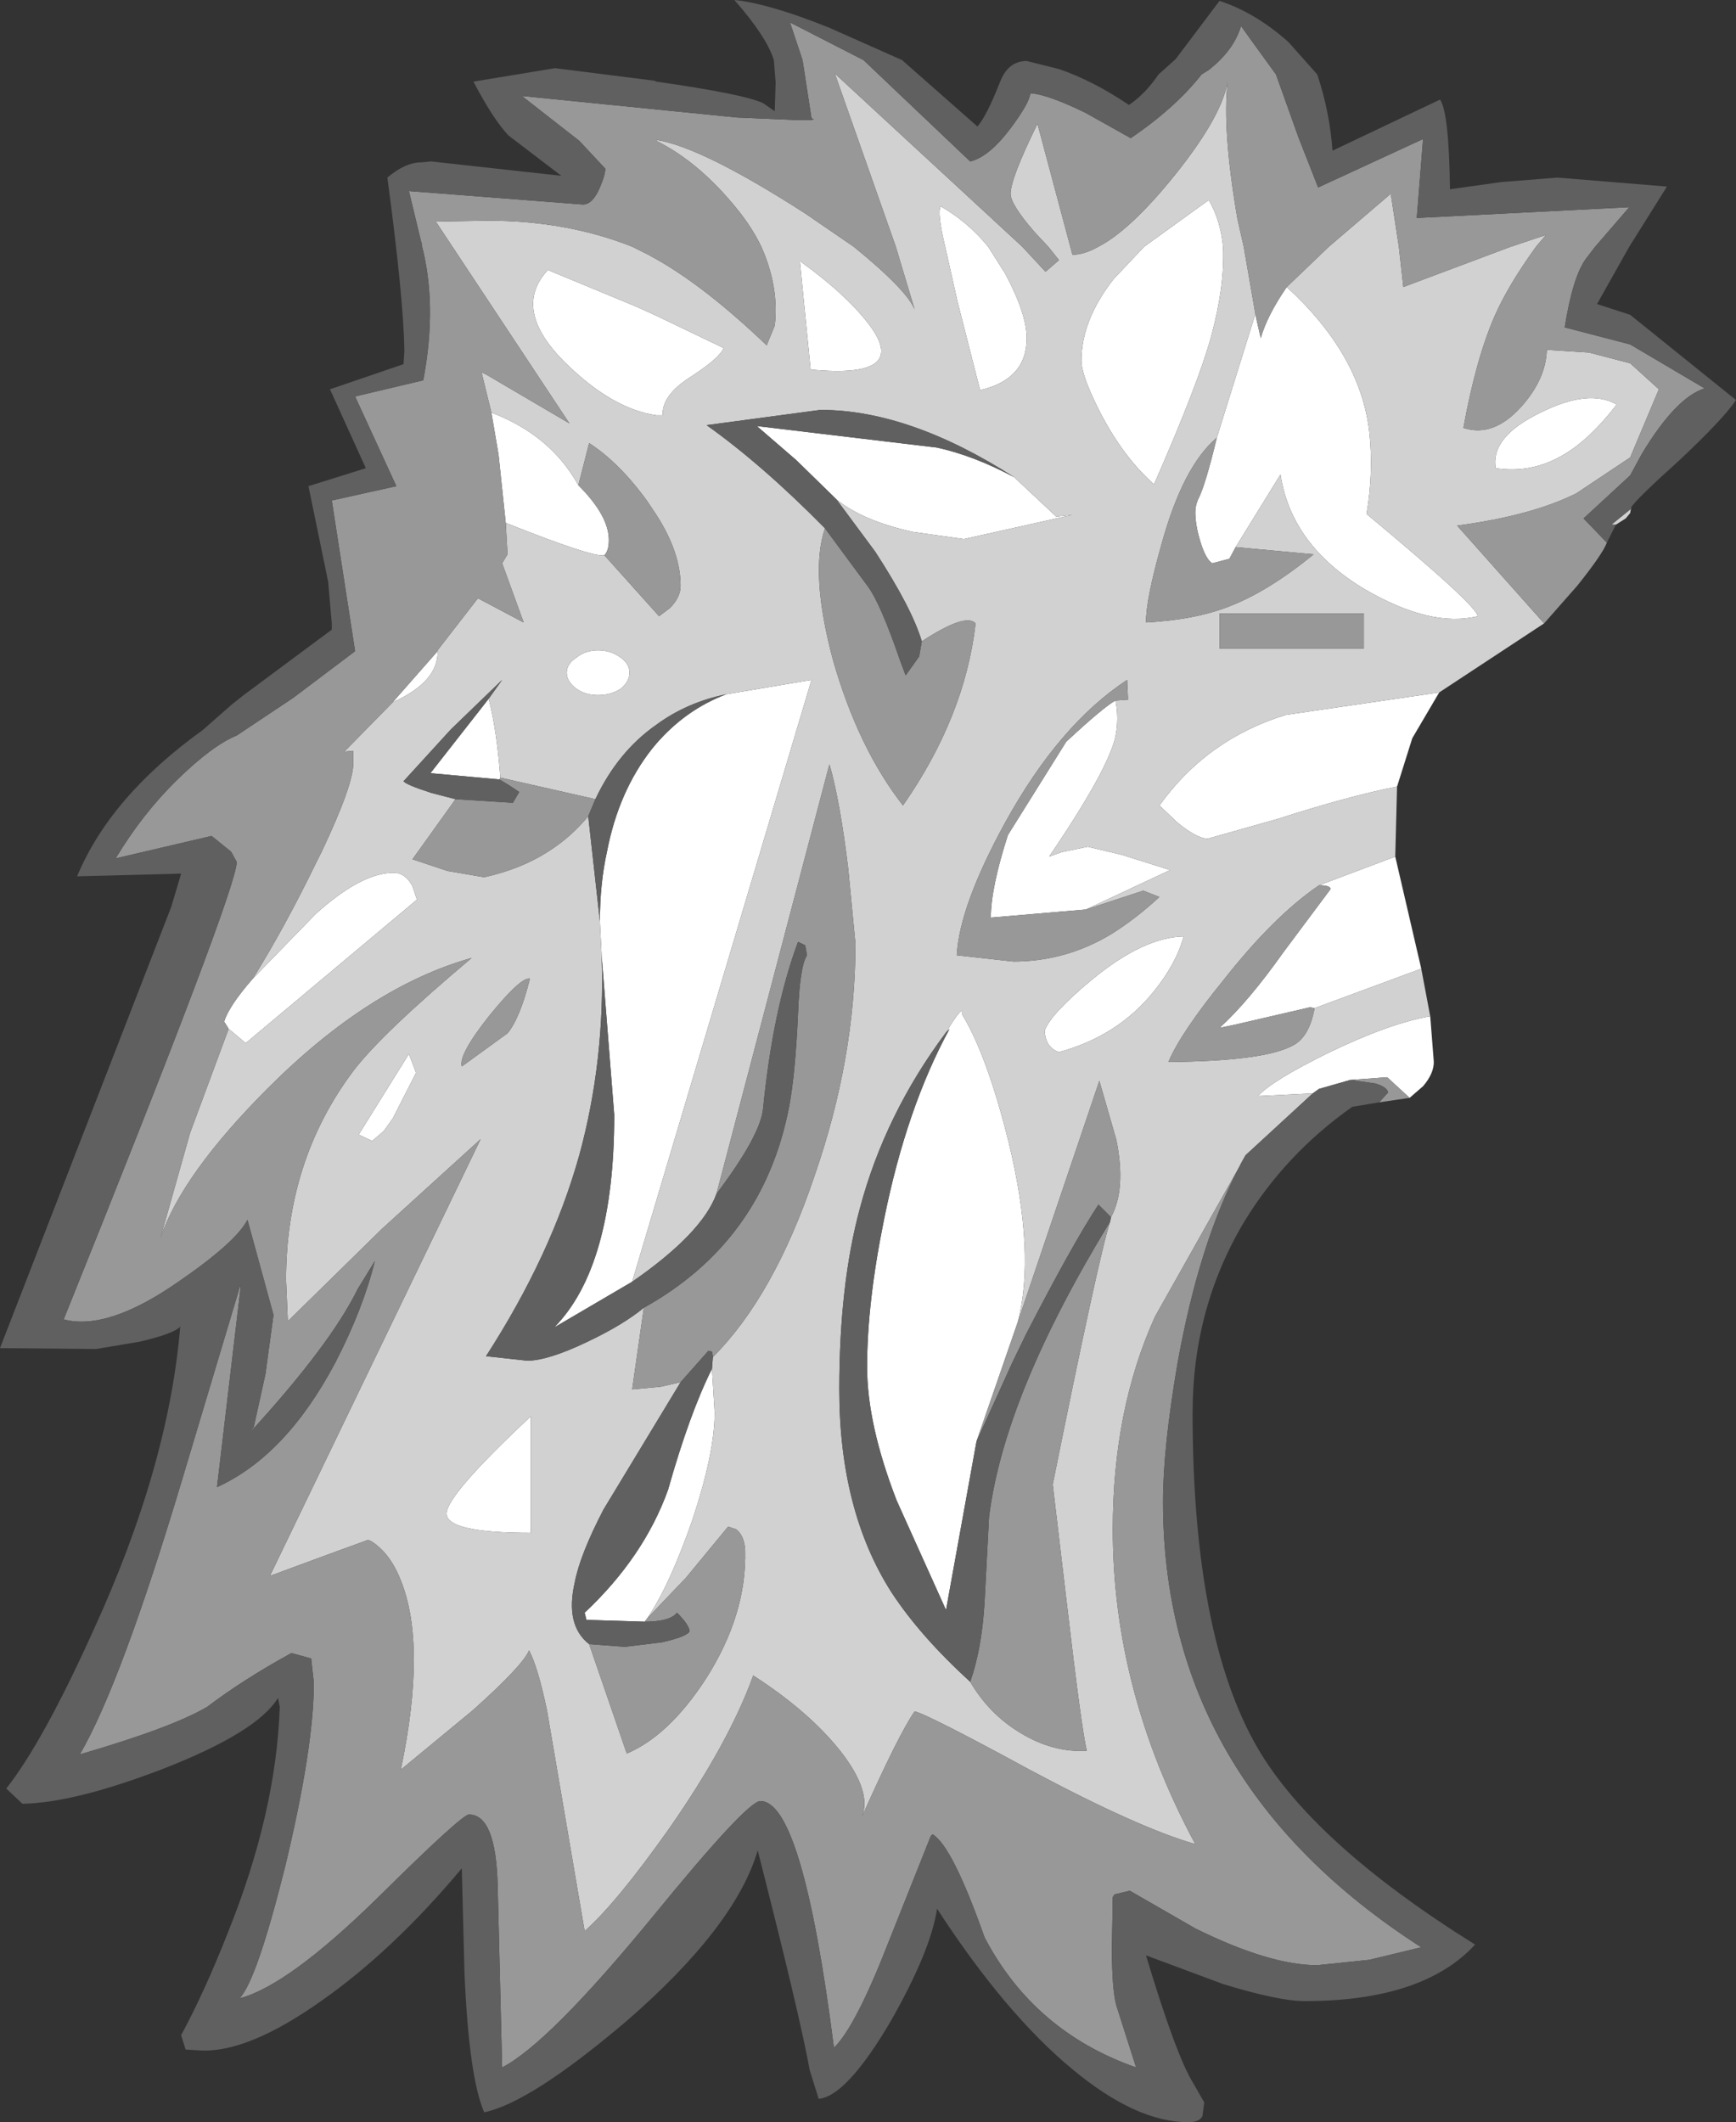 <?xml version="1.0" encoding="UTF-8" standalone="no"?>
<svg xmlns:ffdec="https://www.free-decompiler.com/flash" xmlns:xlink="http://www.w3.org/1999/xlink" ffdec:objectType="shape" height="118.3px" width="96.8px" xmlns="http://www.w3.org/2000/svg">
  <rect width="100%" height="100%" fill="#333333" stroke="none"/>
  <g transform="matrix(1.0, 0.0, 0.0, 1.0, 48.0, 56.4)">
    <path d="M32.25 -17.8 L30.75 -15.25 29.9 -12.55 Q27.3 -12.05 23.25 -10.75 L19.35 -9.65 Q18.75 -9.65 17.65 -10.55 L16.65 -11.5 Q19.3 -15.2 23.7 -16.55 L32.25 -17.8 M29.8 -8.65 L31.25 -2.4 25.3 -0.2 25.05 -0.25 20.95 0.7 20.0 0.9 Q21.6 -0.55 23.55 -3.3 L26.2 -6.85 Q26.15 -7.05 25.55 -7.05 L29.8 -8.65 M31.75 0.25 L31.95 2.8 Q31.95 3.45 31.35 4.15 L30.6 4.8 29.35 3.65 27.3 3.8 25.55 4.3 25.2 4.55 22.15 4.7 Q22.9 3.85 26.05 2.3 29.45 0.65 31.75 0.25 M-20.6 -33.4 Q-17.3 -32.15 -15.75 -29.35 -14.05 -27.65 -14.05 -26.3 -14.05 -25.7 -14.3 -25.45 -14.9 -25.3 -19.8 -27.25 L-20.2 -31.05 -20.6 -33.4 M-23.6 -20.1 Q-23.55 -18.4 -26.1 -17.25 L-26.15 -17.2 -23.6 -20.1 M-33.9 -1.85 L-30.4 -5.45 Q-27.85 -7.75 -26.05 -7.75 -25.4 -7.75 -25.0 -7.0 L-24.75 -6.25 -34.3 1.75 -35.25 0.95 -35.5 0.55 Q-35.25 -0.3 -33.9 -1.85 M-11.4 -38.8 L-7.65 -37.0 Q-7.85 -36.45 -9.55 -35.35 -11.1 -34.35 -11.05 -33.25 L-11.4 -33.25 Q-13.85 -33.6 -16.45 -36.15 -19.5 -39.15 -17.45 -41.35 L-12.5 -39.3 -11.4 -38.8 M-1.35 -28.55 L-1.5 -28.7 -3.6 -30.75 -5.8 -32.65 4.25 -31.45 Q6.3 -31.0 8.55 -29.8 L10.9 -27.6 11.8 -27.7 5.75 -26.35 2.9 -26.75 Q0.15 -27.35 -1.35 -28.55 M-3.4 -41.85 Q-0.9 -40.05 0.35 -38.45 2.9 -35.25 -2.8 -35.8 L-3.4 -41.85 M-20.15 -12.95 L-24.0 -13.3 -20.75 -17.45 Q-20.3 -15.7 -20.1 -13.05 L-20.15 -12.95 M-7.5 -17.7 L-2.75 -18.5 -12.75 15.05 -17.1 17.6 Q-13.75 14.2 -13.75 5.75 L-14.45 -3.1 -14.55 -5.05 Q-14.55 -7.15 -14.15 -8.95 -13.5 -12.3 -11.65 -14.65 L-11.4 -14.95 Q-9.75 -16.85 -7.5 -17.7 M-8.3 19.9 L-8.15 22.35 Q-8.15 24.6 -9.4 28.35 -10.65 31.95 -11.9 33.8 L-12.05 34.0 -15.3 33.9 -15.4 33.5 Q-12.1 30.4 -10.75 26.65 -9.55 22.4 -8.3 19.9 M-13.4 -19.75 Q-12.9 -19.4 -12.9 -18.9 -12.9 -18.4 -13.4 -18.0 -13.95 -17.65 -14.65 -17.65 -15.35 -17.65 -15.85 -18.0 -16.4 -18.4 -16.4 -18.9 -16.4 -19.4 -15.85 -19.75 -15.35 -20.15 -14.65 -20.15 -13.95 -20.15 -13.4 -19.75 M23.75 -40.4 Q27.85 -36.65 28.35 -32.35 28.6 -30.1 28.2 -27.75 34.35 -22.65 34.4 -22.05 31.8 -21.4 28.1 -23.55 24.0 -26.0 23.4 -29.95 L20.9 -25.9 20.55 -25.25 19.6 -25.0 Q19.25 -25.2 18.95 -26.15 18.65 -27.1 18.65 -27.85 18.65 -28.2 18.8 -28.55 19.2 -29.3 19.85 -32.0 L22.0 -38.9 22.05 -38.65 22.3 -37.55 Q22.65 -38.8 23.75 -40.4 M35.4 -30.3 Q35.1 -32.05 37.9 -33.4 40.6 -34.75 42.15 -33.85 40.6 -31.85 39.1 -31.0 37.35 -30.0 35.4 -30.3 M15.8 -42.65 L19.4 -45.25 Q20.05 -44.15 20.2 -42.65 20.3 -40.5 19.55 -37.7 18.85 -35.1 16.35 -29.4 14.65 -30.9 13.35 -33.4 12.3 -35.45 12.3 -36.3 12.3 -38.55 14.1 -40.85 L15.8 -42.65 M9.25 -37.55 Q9.25 -35.25 6.65 -34.65 L5.4 -39.55 4.7 -42.65 Q4.25 -44.55 4.45 -44.9 5.95 -44.05 7.1 -42.65 L8.05 -41.15 Q9.25 -38.9 9.25 -37.55 M14.2 -17.35 Q14.4 -16.35 14.2 -15.35 13.8 -13.5 10.5 -8.65 L11.2 -8.9 12.65 -9.2 14.55 -8.75 17.25 -7.9 12.55 -5.7 7.25 -5.25 Q7.25 -6.9 8.2 -9.85 L11.45 -15.05 Q13.55 -17.0 14.2 -17.35 M16.35 -1.15 Q14.35 1.35 11.05 2.25 10.3 2.0 10.25 1.05 10.6 0.1 12.9 -1.8 15.75 -4.15 18.0 -4.2 17.6 -2.7 16.35 -1.15 M4.75 1.15 Q5.75 -0.5 5.65 0.15 7.05 2.45 8.25 7.3 9.75 13.5 8.75 17.3 L6.45 23.95 4.75 33.35 2.0 27.25 Q0.35 23.0 0.35 19.8 0.35 16.2 1.3 11.55 2.55 5.35 4.95 0.95 L4.75 1.15 M-24.8 3.4 L-26.1 5.95 -26.6 6.65 -27.25 7.2 -28.0 6.85 -25.2 2.35 -24.8 3.4 M-23.1 27.95 Q-23.05 26.9 -18.4 22.55 L-18.4 29.05 Q-23.15 29.05 -23.1 27.95" fill="#ffffff" fill-rule="evenodd" stroke="none"/>
    <path d="M42.95 -28.1 L42.9 -27.8 42.65 -27.5 42.1 -27.15 41.85 -27.15 42.9 -28.0 42.95 -28.1 M38.1 -21.65 L32.25 -17.8 23.7 -16.55 Q19.3 -15.2 16.65 -11.5 L17.65 -10.55 Q18.75 -9.65 19.35 -9.65 L23.25 -10.75 Q27.3 -12.05 29.9 -12.55 L29.8 -8.65 25.55 -7.05 Q23.05 -5.35 20.25 -1.8 17.85 1.15 17.15 2.8 22.45 2.75 24.05 1.9 25.0 1.45 25.3 -0.2 L31.25 -2.4 31.75 0.25 Q29.45 0.65 26.05 2.3 22.9 3.85 22.15 4.7 L25.2 4.55 21.45 8.0 21.2 8.45 21.1 8.65 16.4 17.0 Q14.05 22.2 14.05 28.85 14.05 37.85 18.65 46.4 15.5 45.5 9.5 42.3 3.7 39.15 3.0 39.0 2.1 40.3 0.05 44.9 0.65 43.5 -1.15 41.2 -2.9 39.0 -6.0 37.0 -7.35 40.75 -10.7 45.55 -13.6 49.65 -15.4 51.25 L-17.5 38.95 Q-18.0 36.55 -18.5 35.6 -18.85 36.45 -21.65 38.95 L-25.65 42.25 Q-24.2 35.3 -25.65 31.7 -26.1 30.55 -26.8 29.9 -27.3 29.45 -27.5 29.45 L-29.7 30.25 -32.95 31.45 -21.2 7.1 -26.7 12.1 -31.95 17.25 -32.05 14.95 Q-32.05 8.3 -28.3 3.3 -26.7 1.2 -21.7 -3.0 -27.4 -1.4 -33.05 4.25 -37.85 9.05 -39.05 12.6 L-37.4 6.75 -35.25 0.95 -34.3 1.75 -24.75 -6.25 -25.0 -7.0 Q-25.4 -7.75 -26.05 -7.75 -27.85 -7.75 -30.4 -5.45 L-33.9 -1.85 Q-32.15 -4.65 -30.35 -8.35 L-30.05 -8.95 Q-28.3 -12.65 -28.3 -13.85 L-28.3 -14.55 -28.8 -14.5 -26.15 -17.2 -26.1 -17.25 Q-23.55 -18.4 -23.6 -20.1 L-23.6 -20.15 -21.35 -23.05 -18.8 -21.7 -20.0 -25.0 -19.7 -25.5 -19.8 -27.25 Q-14.9 -25.3 -14.3 -25.45 L-11.25 -22.05 -10.65 -22.5 Q-10.05 -23.1 -10.05 -23.75 -10.05 -25.6 -11.4 -27.7 L-11.9 -28.45 Q-13.45 -30.6 -15.15 -31.7 L-15.75 -29.35 Q-17.3 -32.15 -20.6 -33.4 L-21.15 -35.65 -20.85 -35.5 -16.25 -32.8 -23.7 -44.05 -20.8 -44.1 Q-16.4 -44.1 -12.75 -42.65 L-11.85 -42.2 -11.4 -41.95 Q-8.65 -40.4 -5.25 -37.15 L-4.8 -38.25 Q-4.55 -40.4 -5.55 -42.65 -6.05 -43.7 -6.9 -44.75 -9.0 -47.35 -11.4 -48.55 L-11.4 -48.6 Q-8.85 -48.2 -3.1 -44.5 L-0.4 -42.65 Q2.55 -40.25 3.0 -39.15 L1.95 -42.65 -1.45 -52.3 9.0 -42.65 10.3 -41.25 11.05 -41.9 10.45 -42.65 9.7 -43.45 Q8.35 -45.0 8.35 -45.6 8.35 -46.45 9.85 -49.5 L11.8 -42.2 Q12.45 -42.2 13.25 -42.65 14.9 -43.5 17.15 -46.2 20.05 -49.7 20.45 -51.8 20.15 -49.15 21.0 -44.2 L21.35 -42.65 22.0 -38.9 19.85 -32.0 Q17.95 -30.4 16.75 -26.0 15.9 -23.0 15.9 -21.7 18.65 -21.85 20.55 -22.6 22.75 -23.45 25.25 -25.5 L20.9 -25.9 23.4 -29.95 Q24.0 -26.0 28.1 -23.55 31.8 -21.4 34.4 -22.05 34.35 -22.65 28.2 -27.75 28.6 -30.1 28.35 -32.35 27.85 -36.65 23.75 -40.4 L26.1 -42.65 29.55 -45.6 30.0 -42.65 30.25 -40.4 36.25 -42.65 38.2 -43.3 37.65 -42.65 Q36.1 -40.5 35.35 -38.8 34.3 -36.4 33.6 -32.55 35.25 -32.0 36.8 -33.7 38.2 -35.25 38.25 -36.9 L40.6 -36.75 42.9 -36.15 44.5 -34.7 42.9 -30.9 39.9 -28.9 Q37.4 -27.65 33.25 -27.1 L38.1 -21.65 M-11.4 -38.8 L-12.5 -39.3 -17.45 -41.35 Q-19.5 -39.15 -16.45 -36.15 -13.85 -33.6 -11.4 -33.25 L-11.05 -33.25 Q-11.1 -34.35 -9.55 -35.35 -7.85 -36.45 -7.65 -37.0 L-11.4 -38.8 M8.55 -29.8 Q2.7 -33.55 -2.25 -33.55 L-8.6 -32.7 Q-5.5 -30.5 -2.0 -26.95 -2.85 -24.45 -1.55 -19.6 -0.15 -14.7 2.35 -11.5 5.8 -16.45 6.4 -21.65 5.85 -22.25 3.4 -20.65 2.85 -22.5 0.8 -25.65 L-1.35 -28.55 Q0.15 -27.35 2.9 -26.75 L5.75 -26.35 11.8 -27.7 10.9 -27.6 8.55 -29.8 M-3.4 -41.85 L-2.8 -35.8 Q2.9 -35.25 0.35 -38.45 -0.9 -40.05 -3.4 -41.85 M-20.75 -17.45 L-20.0 -18.5 -22.85 -15.75 -25.5 -12.85 Q-25.35 -12.65 -23.95 -12.2 L-22.6 -11.85 -25.0 -8.5 -23.05 -7.85 -21.0 -7.5 Q-18.95 -7.95 -17.4 -8.95 -16.15 -9.75 -15.2 -10.9 L-14.55 -5.05 -14.45 -3.1 Q-14.25 2.7 -15.7 8.0 -17.25 13.55 -20.9 19.2 L-18.6 19.45 Q-17.45 19.45 -15.25 18.4 -13.25 17.45 -12.1 16.5 L-12.75 21.05 -11.15 20.9 -10.05 20.65 -14.35 27.75 Q-15.65 30.25 -15.95 31.8 -16.5 34.2 -15.15 35.25 L-13.05 41.35 Q-10.7 40.35 -8.65 37.2 -6.35 33.6 -6.45 30.0 -6.5 29.2 -6.95 28.85 L-7.4 28.7 -9.75 31.55 -11.9 33.8 Q-10.65 31.95 -9.4 28.35 -8.15 24.6 -8.15 22.35 L-8.3 19.9 -8.25 19.25 Q-4.85 15.85 -2.6 9.2 -0.3 2.6 -0.3 -3.8 L-0.7 -7.95 Q-1.15 -11.7 -1.75 -13.8 L-8.05 10.15 Q-8.85 12.35 -12.75 15.05 L-2.75 -18.5 -7.5 -17.7 Q-9.7 -17.25 -11.4 -16.0 -13.55 -14.5 -14.8 -11.85 L-20.1 -13.05 Q-20.3 -15.7 -20.75 -17.45 M-13.4 -19.75 Q-13.95 -20.15 -14.65 -20.15 -15.35 -20.15 -15.85 -19.75 -16.4 -19.4 -16.4 -18.9 -16.4 -18.4 -15.85 -18.0 -15.35 -17.65 -14.65 -17.65 -13.95 -17.65 -13.4 -18.0 -12.9 -18.4 -12.9 -18.9 -12.9 -19.4 -13.4 -19.75 M35.4 -30.3 Q37.35 -30.0 39.1 -31.0 40.6 -31.85 42.15 -33.85 40.6 -34.75 37.9 -33.4 35.1 -32.05 35.4 -30.3 M15.8 -42.65 L14.1 -40.85 Q12.3 -38.55 12.3 -36.3 12.3 -35.45 13.35 -33.4 14.65 -30.9 16.35 -29.4 18.85 -35.1 19.55 -37.7 20.3 -40.5 20.2 -42.65 20.05 -44.15 19.4 -45.25 L15.8 -42.65 M9.25 -37.55 Q9.25 -38.9 8.05 -41.15 L7.1 -42.65 Q5.95 -44.05 4.45 -44.9 4.25 -44.55 4.7 -42.65 L5.4 -39.55 6.65 -34.65 Q9.25 -35.25 9.25 -37.55 M14.2 -17.35 L14.9 -17.4 14.85 -18.5 Q11.05 -16.0 8.05 -10.55 5.5 -5.9 5.35 -3.15 L8.5 -2.8 Q11.45 -2.8 14.0 -4.35 15.35 -5.2 16.65 -6.4 L15.75 -6.75 12.55 -5.7 17.25 -7.9 14.55 -8.75 12.65 -9.2 11.2 -8.9 10.5 -8.65 Q13.8 -13.5 14.2 -15.35 14.4 -16.35 14.2 -17.35 M20.0 -22.2 L20.0 -20.25 28.05 -20.25 28.05 -22.2 20.0 -22.2 M16.35 -1.15 Q17.6 -2.7 18.0 -4.2 15.75 -4.15 12.9 -1.8 10.6 0.1 10.25 1.05 10.3 2.0 11.05 2.25 14.35 1.35 16.35 -1.15 M13.95 11.45 Q14.8 9.9 14.25 7.15 L13.3 3.85 8.75 17.3 Q9.75 13.5 8.25 7.3 7.05 2.45 5.65 0.15 5.75 -0.5 4.75 1.15 1.35 5.7 -0.05 10.95 -1.2 15.2 -1.2 21.05 -1.2 27.8 1.7 32.35 3.3 34.8 6.1 37.35 7.15 39.15 8.9 40.2 10.7 41.3 12.6 41.2 12.3 39.95 11.5 33.1 L10.7 26.35 Q13.25 13.7 13.9 11.7 L13.95 11.45 M-20.7 0.2 Q-22.45 2.4 -22.25 3.05 L-19.7 1.2 Q-19.0 0.35 -18.45 -1.85 -18.95 -1.95 -20.7 0.2 M-24.8 3.4 L-25.2 2.35 -28.0 6.85 -27.25 7.2 -26.6 6.65 -26.1 5.95 -24.8 3.4 M-23.1 27.95 Q-23.15 29.05 -18.4 29.05 L-18.4 22.55 Q-23.05 26.9 -23.1 27.95" fill="#d1d1d1" fill-rule="evenodd" stroke="none"/>
    <path d="M41.6 -26.15 Q41.35 -25.5 39.95 -23.75 L38.1 -21.65 33.25 -27.1 Q37.4 -27.65 39.9 -28.9 L42.9 -30.9 44.5 -34.7 42.9 -36.15 40.6 -36.75 38.25 -36.9 Q38.2 -35.25 36.8 -33.7 35.25 -32.0 33.6 -32.55 34.3 -36.4 35.35 -38.8 36.1 -40.5 37.65 -42.65 L38.2 -43.3 36.25 -42.65 30.25 -40.4 30.0 -42.65 29.55 -45.6 26.1 -42.65 23.75 -40.4 Q22.65 -38.8 22.3 -37.55 L22.05 -38.65 22.0 -38.9 21.35 -42.65 21.0 -44.2 Q20.15 -49.15 20.45 -51.8 20.05 -49.7 17.15 -46.2 14.9 -43.5 13.25 -42.65 12.45 -42.2 11.8 -42.2 L9.85 -49.5 Q8.35 -46.45 8.35 -45.6 8.35 -45.0 9.7 -43.45 L10.45 -42.65 11.05 -41.9 10.3 -41.25 9.0 -42.65 -1.45 -52.3 1.95 -42.65 3.0 -39.15 Q2.55 -40.25 -0.4 -42.65 L-3.1 -44.5 Q-8.85 -48.2 -11.4 -48.6 L-11.4 -48.55 Q-9.0 -47.35 -6.9 -44.75 -6.05 -43.7 -5.55 -42.65 -4.55 -40.4 -4.8 -38.25 L-5.25 -37.15 Q-8.65 -40.4 -11.4 -41.95 L-11.85 -42.2 -12.75 -42.65 Q-16.4 -44.1 -20.8 -44.1 L-23.7 -44.05 -16.25 -32.8 -20.85 -35.5 -21.15 -35.65 -20.6 -33.4 -20.2 -31.05 -19.8 -27.25 -19.7 -25.5 -20.0 -25.0 -18.8 -21.7 -21.35 -23.05 -23.6 -20.15 -23.6 -20.1 -26.15 -17.2 -28.8 -14.5 -28.3 -14.55 -28.3 -13.85 Q-28.3 -12.65 -30.05 -8.95 L-30.35 -8.35 Q-32.15 -4.65 -33.9 -1.85 -35.25 -0.3 -35.5 0.55 L-35.25 0.95 -37.4 6.75 -39.05 12.6 Q-37.85 9.05 -33.05 4.25 -27.4 -1.4 -21.7 -3.0 -26.7 1.2 -28.3 3.3 -32.05 8.3 -32.05 14.95 L-31.95 17.25 -26.7 12.1 -21.2 7.1 -32.95 31.45 -29.7 30.25 -27.5 29.45 Q-27.3 29.45 -26.8 29.9 -26.1 30.55 -25.65 31.7 -24.2 35.3 -25.65 42.25 L-21.65 38.95 Q-18.85 36.45 -18.5 35.6 -18.0 36.55 -17.5 38.95 L-15.4 51.25 Q-13.6 49.65 -10.7 45.55 -7.35 40.75 -6.0 37.0 -2.9 39.0 -1.15 41.2 0.65 43.5 0.05 44.9 2.1 40.3 3.0 39.0 3.7 39.15 9.5 42.3 15.5 45.5 18.65 46.4 14.05 37.85 14.05 28.85 14.05 22.2 16.4 17.0 L21.1 8.65 Q18.85 12.95 17.65 19.65 16.85 24.35 16.85 27.3 16.85 42.9 31.25 52.15 L28.35 52.85 25.45 53.15 Q22.8 53.15 18.65 51.1 L15.0 49.0 14.15 49.2 14.05 49.35 14.0 52.15 Q14.0 54.5 14.25 55.4 L15.35 58.85 Q9.65 56.85 6.9 51.6 5.1 46.5 4.0 45.85 L3.9 45.95 1.55 51.85 Q-0.3 56.6 -1.5 57.75 -3.25 44.0 -5.6 44.0 -6.35 44.0 -11.65 50.5 -17.4 57.5 -20.0 58.85 L-20.25 48.7 Q-20.35 44.75 -21.85 44.75 -22.25 44.75 -26.95 49.4 -31.95 54.3 -34.65 55.0 -33.7 54.05 -32.1 47.65 -30.5 41.0 -30.5 37.4 L-30.65 36.05 -31.75 35.75 Q-34.4 37.2 -36.45 38.75 -38.4 39.9 -43.55 41.4 -41.25 37.45 -37.85 26.1 L-34.6 15.25 -34.6 15.5 -35.9 26.5 Q-32.05 24.75 -29.3 19.55 -27.75 16.55 -27.1 13.9 L-28.05 15.45 Q-29.6 18.6 -34.15 23.55 L-33.85 23.15 -33.2 20.2 -32.75 16.9 -34.2 11.6 Q-34.85 12.85 -38.05 15.05 -42.0 17.8 -44.45 17.15 -34.8 -6.8 -34.8 -8.35 L-35.1 -8.9 -35.15 -8.95 -36.2 -9.8 -41.55 -8.55 Q-40.05 -11.05 -38.1 -12.95 -36.15 -14.85 -34.8 -15.4 L-31.65 -17.5 -28.2 -20.1 -29.5 -28.5 -25.9 -29.3 -28.2 -34.3 -24.4 -35.2 Q-23.6 -39.4 -24.5 -42.8 L-24.45 -42.8 -24.5 -42.85 -25.2 -45.75 -15.5 -45.0 Q-14.95 -45.0 -14.55 -45.95 -14.25 -46.65 -14.25 -47.0 L-15.7 -48.55 -18.9 -51.05 -11.4 -50.3 -6.9 -49.85 -3.35 -49.7 Q-2.35 -49.7 -2.75 -49.8 L-3.25 -53.05 -3.95 -55.15 0.15 -53.05 6.1 -47.4 Q7.15 -47.65 8.35 -49.25 9.4 -50.65 9.45 -51.2 10.4 -51.15 12.55 -50.1 L15.05 -48.7 Q17.55 -50.4 19.0 -52.25 L19.4 -52.5 Q20.8 -53.6 21.2 -54.95 L21.7 -54.25 23.15 -52.25 24.4 -48.75 25.5 -45.95 31.35 -48.65 31.0 -44.25 42.85 -44.85 40.95 -42.65 40.45 -42.0 Q39.7 -41.0 39.25 -38.15 L42.9 -37.2 47.05 -34.75 Q45.45 -34.25 43.55 -31.1 L42.9 -29.9 40.3 -27.5 41.6 -26.15 M30.6 4.8 L28.9 5.05 29.4 4.5 Q29.35 4.2 28.7 4.0 L27.3 3.8 29.35 3.65 30.6 4.8 M-15.75 -29.35 L-15.15 -31.7 Q-13.45 -30.6 -11.9 -28.45 L-11.4 -27.7 Q-10.05 -25.6 -10.05 -23.75 -10.05 -23.1 -10.65 -22.5 L-11.25 -22.05 -14.3 -25.45 Q-14.05 -25.7 -14.05 -26.3 -14.05 -27.65 -15.75 -29.35 M-2.0 -26.95 L0.4 -23.7 Q1.1 -22.75 2.2 -19.55 L2.5 -18.75 3.25 -19.8 3.4 -20.65 Q5.85 -22.25 6.4 -21.65 5.8 -16.45 2.35 -11.5 -0.15 -14.7 -1.55 -19.6 -2.85 -24.45 -2.0 -26.95 M-22.6 -11.85 L-19.4 -11.65 -19.05 -12.25 -19.65 -12.65 -20.15 -12.95 -20.1 -13.05 -14.8 -11.85 -15.2 -10.9 Q-16.15 -9.75 -17.4 -8.95 -18.95 -7.95 -21.0 -7.5 L-23.05 -7.85 -25.0 -8.5 -22.6 -11.85 M-8.05 10.15 L-1.75 -13.8 Q-1.15 -11.7 -0.7 -7.95 L-0.3 -3.8 Q-0.3 2.6 -2.6 9.2 -4.85 15.85 -8.25 19.25 L-8.25 19.2 -8.3 18.95 -8.5 18.9 -10.05 20.65 -11.15 20.9 -12.75 21.05 -12.1 16.5 Q-5.45 12.8 -4.0 5.3 -3.65 3.45 -3.5 0.05 -3.4 -2.55 -3.0 -3.15 L-3.1 -3.7 -3.5 -3.9 Q-4.9 -0.15 -5.45 5.4 -5.6 6.9 -8.05 10.15 M-11.9 33.8 L-9.75 31.55 -7.4 28.7 -6.95 28.85 Q-6.5 29.2 -6.45 30.0 -6.35 33.6 -8.65 37.2 -10.7 40.35 -13.05 41.35 L-15.15 35.25 -13.15 35.4 -11.1 35.15 Q-9.75 34.85 -9.55 34.55 -9.55 34.2 -10.25 33.5 -10.65 34.0 -12.05 34.0 L-11.9 33.8 M20.9 -25.9 L25.25 -25.5 Q22.75 -23.45 20.55 -22.6 18.65 -21.85 15.9 -21.7 15.9 -23.0 16.75 -26.0 17.95 -30.4 19.85 -32.0 19.2 -29.3 18.8 -28.55 18.65 -28.2 18.65 -27.85 18.65 -27.1 18.95 -26.15 19.25 -25.2 19.6 -25.0 L20.55 -25.25 20.9 -25.9 M20.0 -22.2 L28.05 -22.2 28.05 -20.25 20.0 -20.25 20.0 -22.2 M12.55 -5.7 L15.75 -6.75 16.65 -6.4 Q15.35 -5.2 14.0 -4.35 11.45 -2.8 8.5 -2.8 L5.35 -3.15 Q5.5 -5.9 8.05 -10.55 11.05 -16.0 14.85 -18.5 L14.9 -17.4 14.2 -17.35 Q13.55 -17.0 11.45 -15.05 L8.2 -9.85 Q7.25 -6.9 7.25 -5.25 L12.55 -5.7 M25.3 -0.2 Q25.0 1.45 24.05 1.9 22.45 2.75 17.15 2.8 17.85 1.15 20.25 -1.8 23.05 -5.35 25.55 -7.05 26.15 -7.05 26.2 -6.85 L23.55 -3.3 Q21.6 -0.55 20.0 0.9 L20.95 0.7 25.05 -0.25 25.3 -0.2 M8.75 17.3 L13.3 3.85 14.25 7.15 Q14.8 9.9 13.95 11.45 L13.25 10.75 Q11.8 12.95 9.2 18.0 L8.45 19.55 6.45 23.95 8.75 17.3 M13.9 11.7 Q13.25 13.7 10.7 26.35 L11.5 33.1 Q12.3 39.95 12.6 41.2 10.7 41.3 8.9 40.2 7.15 39.15 6.1 37.35 6.75 35.5 6.9 32.9 L7.15 28.15 Q8.0 21.35 13.9 11.7 M-20.7 0.2 Q-18.95 -1.95 -18.45 -1.85 -19.0 0.35 -19.7 1.2 L-22.25 3.05 Q-22.45 2.4 -20.7 0.2" fill="#989898" fill-rule="evenodd" stroke="none"/>
    <path d="M28.9 5.05 L27.4 5.3 Q23.65 7.95 21.35 11.75 18.5 16.55 18.5 22.35 18.5 34.75 22.1 41.0 25.2 46.35 34.25 52.0 31.35 55.15 24.75 55.15 23.3 55.15 20.2 54.2 L15.9 52.6 Q17.6 58.25 18.55 59.75 L19.15 60.8 19.05 61.55 Q18.9 61.9 18.25 61.9 15.35 61.9 11.8 58.95 8.05 55.85 4.25 50.0 3.9 52.35 1.65 56.3 -0.8 60.45 -2.35 60.6 L-2.85 59.0 Q-3.4 55.95 -5.75 46.75 -7.0 51.0 -13.05 56.25 -18.4 60.8 -21.0 61.35 -21.85 59.4 -22.1 53.6 L-22.25 47.75 Q-26.1 52.35 -30.1 55.15 -34.2 58.05 -36.85 57.9 L-37.65 57.85 -37.9 57.05 Q-36.6 54.65 -35.3 51.35 -32.6 44.65 -32.4 38.75 L-32.5 38.25 Q-33.65 40.15 -38.9 42.2 -43.85 44.1 -46.75 44.15 L-47.65 43.3 Q-45.6 40.7 -42.8 34.5 -38.6 25.35 -37.95 17.55 -38.3 17.95 -40.25 18.4 L-42.65 18.8 -48.0 18.75 -38.45 -5.85 -37.9 -7.7 -43.7 -7.55 Q-41.85 -12.0 -36.7 -15.7 L-35.05 -17.15 -34.35 -17.7 -29.5 -21.3 -29.5 -21.6 -29.5 -21.65 -29.7 -23.95 -29.8 -24.45 -30.8 -29.3 -27.6 -30.3 -29.6 -34.7 -25.5 -36.1 -25.45 -36.85 Q-25.5 -39.8 -26.4 -46.5 -25.4 -47.35 -24.5 -47.35 L-23.95 -47.4 -16.7 -46.6 -19.65 -48.85 Q-20.5 -49.75 -21.6 -51.85 L-17.05 -52.6 -11.5 -51.9 -11.4 -51.85 Q-6.5 -51.15 -5.45 -50.65 L-4.8 -50.2 -4.75 -51.8 -4.85 -53.05 Q-5.25 -54.35 -7.05 -56.4 -5.1 -56.2 -1.75 -54.85 L2.3 -53.05 6.5 -49.35 Q7.0 -49.9 7.75 -51.8 8.2 -53.0 9.25 -53.0 L11.05 -52.55 Q12.95 -51.9 14.95 -50.55 15.85 -51.15 16.6 -52.25 L17.55 -53.1 20.0 -56.35 Q22.0 -55.7 23.85 -54.05 L25.45 -52.25 Q26.15 -50.15 26.3 -48.0 L32.3 -50.85 Q32.8 -50.1 32.85 -45.85 L35.7 -46.25 38.85 -46.5 44.95 -46.0 42.85 -42.65 41.05 -39.45 42.9 -38.85 48.8 -34.1 Q48.1 -33.05 45.65 -30.75 43.15 -28.5 42.95 -28.1 L42.9 -28.0 41.85 -27.15 42.1 -27.15 41.6 -26.15 40.3 -27.5 42.9 -29.9 43.55 -31.1 Q45.45 -34.25 47.05 -34.75 L42.9 -37.2 39.25 -38.15 Q39.7 -41.0 40.45 -42.0 L40.95 -42.65 42.85 -44.85 31.0 -44.25 31.35 -48.65 25.5 -45.95 24.4 -48.75 23.15 -52.25 21.7 -54.25 21.2 -54.95 Q20.8 -53.6 19.4 -52.5 L19.0 -52.25 Q17.55 -50.4 15.05 -48.7 L12.55 -50.1 Q10.4 -51.15 9.45 -51.2 9.4 -50.65 8.35 -49.25 7.15 -47.65 6.1 -47.4 L0.15 -53.05 -3.95 -55.15 -3.25 -53.05 -2.75 -49.8 Q-2.35 -49.7 -3.35 -49.7 L-6.9 -49.85 -11.4 -50.3 -18.9 -51.05 -15.7 -48.55 -14.25 -47.0 Q-14.25 -46.65 -14.55 -45.95 -14.95 -45.0 -15.5 -45.0 L-25.2 -45.75 -24.5 -42.85 -24.45 -42.8 -24.5 -42.8 Q-23.6 -39.4 -24.4 -35.2 L-28.2 -34.3 -25.9 -29.3 -29.5 -28.5 -28.2 -20.1 -31.65 -17.5 -34.8 -15.4 Q-36.15 -14.85 -38.1 -12.95 -40.05 -11.05 -41.55 -8.55 L-36.2 -9.8 -35.15 -8.95 -35.1 -8.9 -34.8 -8.35 Q-34.8 -6.8 -44.45 17.15 -42.0 17.8 -38.05 15.05 -34.85 12.85 -34.2 11.6 L-32.75 16.9 -33.2 20.2 -33.85 23.15 -34.15 23.55 Q-29.6 18.6 -28.05 15.45 L-27.1 13.9 Q-27.75 16.55 -29.3 19.55 -32.05 24.75 -35.9 26.5 L-34.6 15.5 -34.6 15.25 -37.85 26.1 Q-41.25 37.45 -43.55 41.4 -38.4 39.9 -36.45 38.75 -34.4 37.2 -31.75 35.75 L-30.65 36.05 -30.5 37.4 Q-30.5 41.0 -32.1 47.65 -33.7 54.05 -34.65 55.0 -31.95 54.3 -26.95 49.4 -22.25 44.75 -21.85 44.75 -20.35 44.75 -20.25 48.7 L-20.0 58.85 Q-17.4 57.5 -11.65 50.5 -6.35 44.0 -5.6 44.0 -3.25 44.0 -1.5 57.75 -0.3 56.6 1.55 51.85 L3.9 45.95 4.0 45.85 Q5.1 46.5 6.9 51.6 9.65 56.85 15.35 58.85 L14.25 55.4 Q14.0 54.5 14.0 52.15 L14.05 49.35 14.15 49.2 15.0 49.0 18.65 51.1 Q22.8 53.15 25.45 53.15 L28.35 52.85 31.25 52.15 Q16.85 42.9 16.85 27.3 16.85 24.35 17.65 19.65 18.85 12.95 21.1 8.65 L21.2 8.45 21.45 8.0 25.2 4.55 25.55 4.3 27.3 3.8 28.7 4.0 Q29.35 4.2 29.4 4.5 L28.9 5.05 M8.55 -29.8 Q6.3 -31.0 4.25 -31.45 L-5.8 -32.65 -3.6 -30.75 -1.5 -28.7 -1.35 -28.55 0.8 -25.65 Q2.85 -22.5 3.4 -20.65 L3.25 -19.8 2.5 -18.75 2.2 -19.55 Q1.1 -22.75 0.4 -23.7 L-2.0 -26.95 Q-5.5 -30.5 -8.6 -32.7 L-2.25 -33.55 Q2.7 -33.55 8.55 -29.8 M-20.75 -17.45 L-24.0 -13.3 -20.15 -12.95 -19.65 -12.65 -19.05 -12.25 -19.4 -11.65 -22.6 -11.85 -23.95 -12.2 Q-25.35 -12.65 -25.5 -12.85 L-22.85 -15.75 -20.0 -18.5 -20.75 -17.45 M-15.2 -10.9 L-14.8 -11.85 Q-13.55 -14.5 -11.4 -16.0 -9.7 -17.25 -7.5 -17.7 -9.75 -16.85 -11.4 -14.95 L-11.65 -14.65 Q-13.5 -12.3 -14.15 -8.95 -14.55 -7.15 -14.55 -5.05 L-15.2 -10.9 M-14.45 -3.1 L-13.75 5.75 Q-13.75 14.2 -17.1 17.6 L-12.75 15.05 Q-8.85 12.35 -8.05 10.15 -5.6 6.9 -5.45 5.4 -4.9 -0.15 -3.5 -3.9 L-3.1 -3.7 -3.0 -3.15 Q-3.4 -2.55 -3.5 0.05 -3.65 3.45 -4.0 5.3 -5.45 12.8 -12.1 16.5 -13.25 17.45 -15.25 18.4 -17.45 19.45 -18.6 19.45 L-20.9 19.2 Q-17.25 13.55 -15.7 8.0 -14.25 2.7 -14.45 -3.1 M-8.25 19.25 L-8.3 19.9 Q-9.55 22.4 -10.75 26.65 -12.1 30.4 -15.4 33.5 L-15.3 33.9 -12.05 34.0 Q-10.65 34.0 -10.25 33.5 -9.55 34.2 -9.55 34.55 -9.75 34.85 -11.1 35.15 L-13.15 35.4 -15.15 35.25 Q-16.5 34.2 -15.95 31.8 -15.65 30.25 -14.35 27.75 L-10.05 20.65 -8.5 18.9 -8.3 18.95 -8.25 19.2 -8.25 19.25 M13.95 11.45 L13.9 11.7 Q8.0 21.35 7.15 28.15 L6.9 32.9 Q6.75 35.5 6.1 37.35 3.3 34.8 1.7 32.35 -1.2 27.8 -1.2 21.05 -1.2 15.2 -0.05 10.95 1.35 5.7 4.75 1.15 L4.95 0.95 Q2.55 5.35 1.3 11.55 0.35 16.2 0.35 19.8 0.35 23.0 2.0 27.25 L4.75 33.35 6.45 23.95 8.45 19.55 9.2 18.0 Q11.8 12.95 13.25 10.75 L13.95 11.45" fill="#606060" fill-rule="evenodd" stroke="none"/>
  </g>
</svg>
